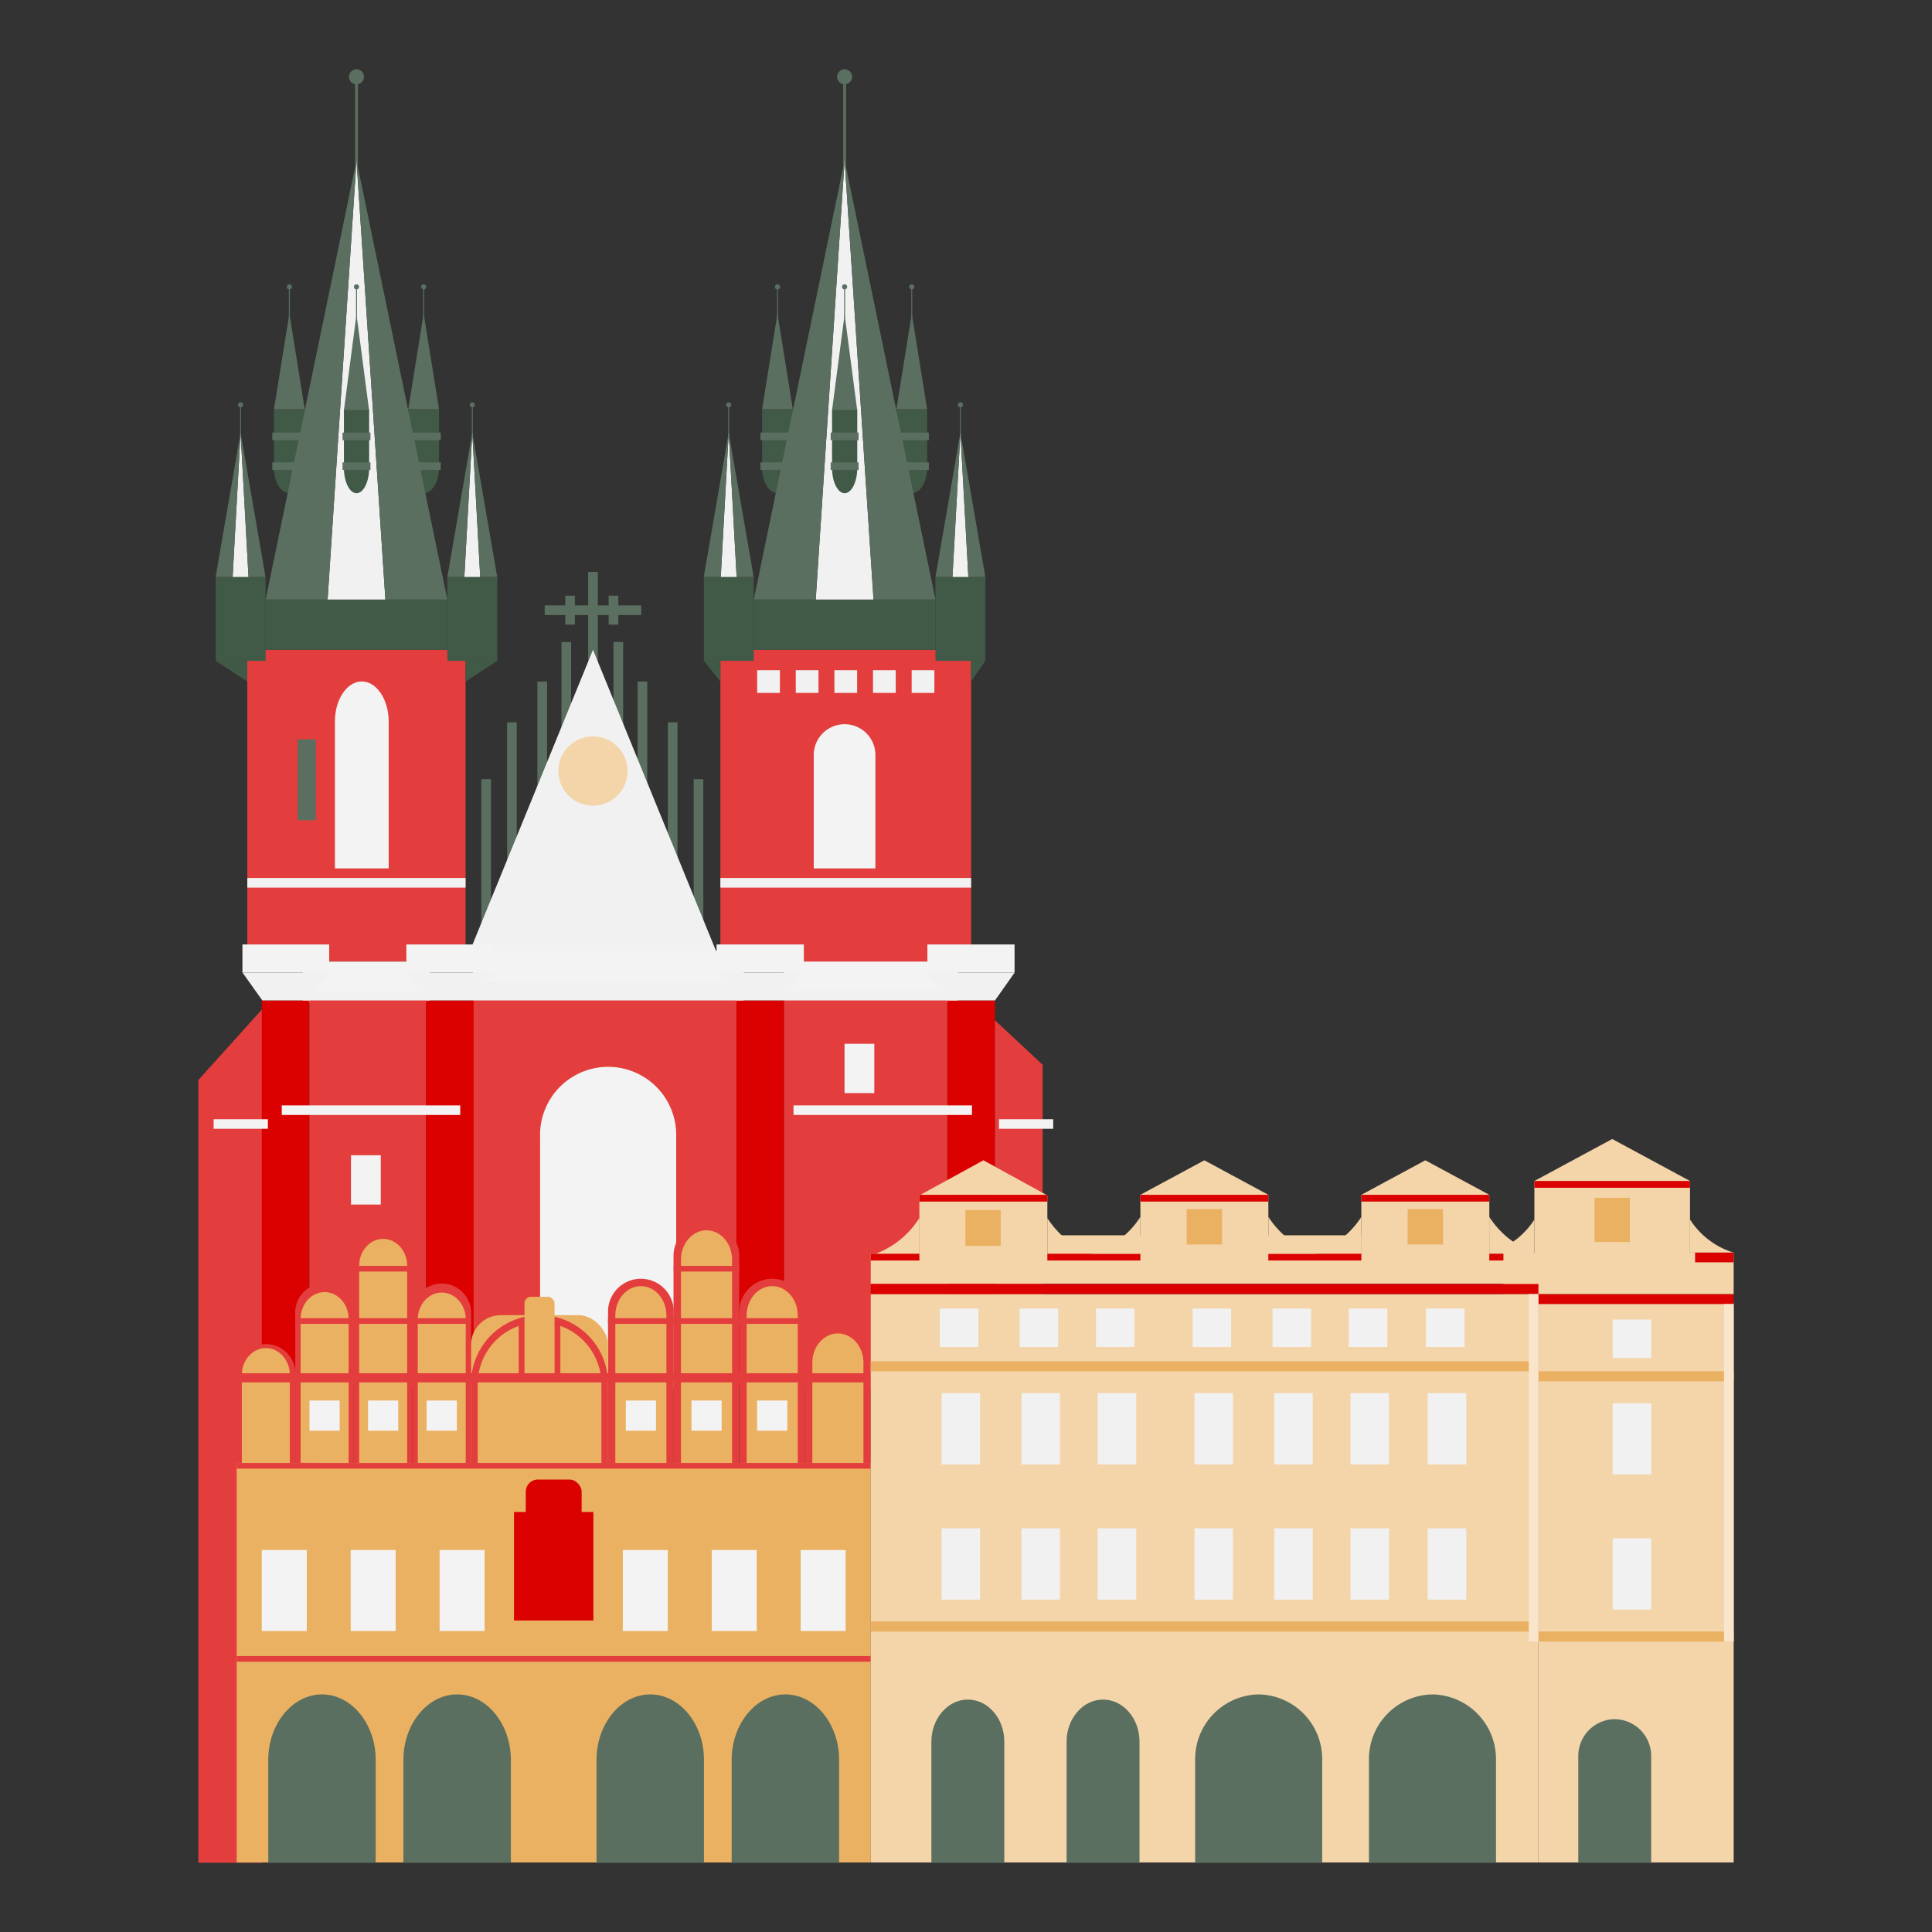 <svg id="Layer_1" data-name="Layer 1" xmlns="http://www.w3.org/2000/svg" viewBox="0 0 460 460"><rect x="0" y="0" width="460" height="460" fill="#333333" stroke="none"/><defs><style>.cls-1{fill:#e33e3d;}.cls-2{fill:#f1f1f1;}.cls-3{fill:#f3f3f3;}.cls-4{fill:#5a6f5f;}.cls-5{fill:#da0100;}.cls-6{fill:#f4d5aa;}.cls-7{fill:#415947;}.cls-8{fill:#ebb162;}.cls-9{fill:#f8e5cb;}</style></defs><title>prague</title><polygon class="cls-1" points="47.22 443.51 62.48 443.51 62.48 240.22 47.22 257.16 47.22 443.51"/><rect class="cls-2" x="186.69" y="231.16" width="41.4" height="7.65"/><rect class="cls-3" x="187.05" y="228.86" width="37.4" height="6.99"/><rect class="cls-4" x="114.6" y="185.51" width="2.3" height="37.06"/><rect class="cls-4" x="120.74" y="171.98" width="2.3" height="37.06"/><rect class="cls-4" x="127.95" y="162.28" width="2.3" height="37.06"/><rect class="cls-4" x="133.68" y="152.87" width="2.3" height="37.06"/><rect class="cls-4" x="165.16" y="185.51" width="2.3" height="37.06" transform="translate(332.62 408.08) rotate(-180)"/><rect class="cls-4" x="159.02" y="171.98" width="2.3" height="37.06" transform="translate(320.33 381.02) rotate(-180)"/><rect class="cls-4" x="151.81" y="162.28" width="2.3" height="37.06" transform="translate(305.92 361.61) rotate(-180)"/><rect class="cls-4" x="146.08" y="152.87" width="2.3" height="37.06" transform="translate(294.45 342.79) rotate(-180)"/><rect class="cls-4" x="140.04" y="136.18" width="2.3" height="37.06"/><rect class="cls-2" x="72.11" y="231.16" width="30.21" height="7.65"/><rect class="cls-2" x="112.61" y="228.67" width="64.43" height="10.14"/><rect class="cls-4" x="140.04" y="133.8" width="2.3" height="22.98" transform="translate(286.47 4.1) rotate(90)"/><rect class="cls-4" x="134.58" y="141.84" width="2.3" height="6.9" transform="translate(271.46 290.57) rotate(180)"/><rect class="cls-4" x="144.93" y="141.84" width="2.3" height="6.9" transform="translate(292.15 290.57) rotate(180)"/><rect class="cls-1" x="112.61" y="238.2" width="62.72" height="92.48"/><rect class="cls-5" x="62.33" y="238.2" width="11.36" height="92.48"/><rect class="cls-5" x="101.41" y="238.2" width="11.36" height="92.48"/><rect class="cls-5" x="175.33" y="238.2" width="11.36" height="92.48"/><rect class="cls-5" x="225.54" y="238.2" width="11.36" height="92.48"/><polygon class="cls-1" points="248.25 330.69 236.9 330.69 236.9 242.92 248.25 253.52 248.25 330.69"/><rect class="cls-1" x="186.69" y="238.2" width="38.86" height="92.48"/><rect class="cls-1" x="73.68" y="238.2" width="27.72" height="92.48"/><rect class="cls-1" x="58.88" y="154.71" width="51.97" height="74.24"/><rect class="cls-1" x="171.52" y="154.71" width="59.7" height="74.24"/><path class="cls-3" d="M208.43,206.77v-27a7.34,7.34,0,0,0-14.68,0v27Z"/><polygon class="cls-2" points="141.19 154.71 171.52 228.95 110.85 228.95 141.19 154.71"/><circle class="cls-6" cx="141.19" cy="183.58" r="8.25"/><rect class="cls-3" x="72.11" y="228.95" width="28.07" height="6.99"/><rect class="cls-3" x="57.72" y="224.87" width="20.66" height="6.67"/><polygon class="cls-2" points="73.68 238.2 62.46 238.2 57.72 231.54 78.38 231.54 73.68 238.2"/><rect class="cls-3" x="96.75" y="224.87" width="20.66" height="6.67"/><rect class="cls-3" x="113.57" y="226.37" width="63.47" height="7.37"/><polygon class="cls-2" points="112.71 238.2 101.49 238.2 96.75 231.54 117.42 231.54 112.71 238.2"/><rect class="cls-3" x="170.61" y="224.87" width="20.78" height="6.67"/><polygon class="cls-2" points="186.69 238.2 175.34 238.2 170.61 231.54 191.39 231.54 186.69 238.2"/><rect class="cls-3" x="220.81" y="224.87" width="20.75" height="6.67"/><polygon class="cls-2" points="236.9 238.2 225.54 238.2 220.81 231.54 241.6 231.54 236.9 238.2"/><rect class="cls-3" x="188.93" y="263.19" width="42.49" height="2.28"/><rect class="cls-3" x="67.09" y="263.19" width="42.49" height="2.28"/><rect class="cls-3" x="50.87" y="266.48" width="12.91" height="2.28"/><rect class="cls-3" x="237.85" y="266.48" width="12.91" height="2.28"/><rect class="cls-3" x="201.08" y="248.52" width="7.09" height="11.74"/><rect class="cls-3" x="83.57" y="275.06" width="7.09" height="11.74"/><path class="cls-3" d="M161,330.69V270.62a16.21,16.21,0,1,0-32.41,0v60.07Z"/><rect class="cls-2" x="171.52" y="209.04" width="59.7" height="2.3"/><path class="cls-3" d="M92.54,206.77v-35c0-5.23-2.88-9.52-6.4-9.52s-6.4,4.28-6.4,9.52v35Z"/><rect class="cls-2" x="58.88" y="209.04" width="51.97" height="2.3"/><rect class="cls-2" x="180.28" y="159.57" width="5.41" height="5.41"/><rect class="cls-2" x="189.47" y="159.57" width="5.41" height="5.41"/><rect class="cls-2" x="198.67" y="159.57" width="5.41" height="5.41"/><rect class="cls-2" x="207.86" y="159.57" width="5.41" height="5.41"/><rect class="cls-2" x="217.06" y="159.57" width="5.41" height="5.41"/><rect class="cls-4" x="70.87" y="176.03" width="4.31" height="19.27"/><rect class="cls-4" x="200.76" y="19.93" width="0.68" height="20.23"/><circle class="cls-4" cx="201.1" cy="18.28" r="1.79"/><rect class="cls-7" x="179.47" y="142.74" width="43.26" height="11.97"/><rect class="cls-7" x="167.59" y="137.38" width="11.88" height="19.97"/><rect class="cls-7" x="222.73" y="137.38" width="11.88" height="19.97"/><polygon class="cls-2" points="201.1 38.17 207.98 142.75 194.22 142.75 201.1 38.17"/><path class="cls-7" d="M213.43,97.43v14c0,3.32,1.65,6,3.66,6s3.66-2.72,3.66-6v-14Z"/><polygon class="cls-4" points="213.43 97.43 217.09 74.64 220.75 97.43 213.43 97.43"/><rect class="cls-4" x="213.02" y="110.08" width="8.14" height="1.82"/><rect class="cls-4" x="213.02" y="102.99" width="8.14" height="1.82"/><rect class="cls-4" x="228.56" y="96.95" width="0.23" height="6.89"/><path class="cls-7" d="M181.45,97.43v14c0,3.32,1.65,6,3.66,6s3.66-2.72,3.66-6v-14Z"/><polygon class="cls-4" points="181.45 97.43 185.11 74.64 188.77 97.43 181.45 97.43"/><rect class="cls-4" x="181.05" y="110.08" width="8.14" height="1.82"/><rect class="cls-4" x="181.05" y="102.99" width="8.14" height="1.82"/><polygon class="cls-4" points="201.1 38.17 179.47 142.75 194.22 142.75 201.1 38.17"/><polygon class="cls-4" points="201.1 38.17 222.73 142.75 207.98 142.75 201.1 38.17"/><polygon class="cls-2" points="228.67 102.99 230.56 137.38 226.78 137.38 228.67 102.99"/><polygon class="cls-4" points="228.67 102.99 222.73 137.38 226.78 137.38 228.67 102.99"/><rect class="cls-4" x="173.38" y="96.95" width="0.23" height="6.89"/><circle class="cls-4" cx="173.5" cy="96.39" r="0.61"/><polygon class="cls-4" points="228.67 102.99 234.61 137.38 230.56 137.38 228.67 102.99"/><polygon class="cls-2" points="173.5 102.99 175.39 137.38 171.61 137.38 173.5 102.99"/><polygon class="cls-4" points="173.5 102.99 167.56 137.38 171.61 137.38 173.5 102.99"/><polygon class="cls-4" points="173.5 102.99 179.44 137.38 175.39 137.38 173.5 102.99"/><path class="cls-7" d="M198.11,97.43v14c0,3.32,1.34,6,3,6s3-2.72,3-6v-14Z"/><polygon class="cls-4" points="198.11 97.64 201.1 74.85 204.09 97.64 198.11 97.64"/><rect class="cls-4" x="197.78" y="110.08" width="6.64" height="1.82"/><rect class="cls-4" x="197.78" y="102.99" width="6.64" height="1.82"/><circle class="cls-4" cx="228.67" cy="96.39" r="0.61"/><rect class="cls-4" x="216.97" y="68.86" width="0.23" height="6.89"/><circle class="cls-4" cx="217.09" cy="68.3" r="0.61"/><rect class="cls-4" x="200.98" y="68.86" width="0.23" height="6.89"/><circle class="cls-4" cx="201.1" cy="68.3" r="0.61"/><rect class="cls-4" x="185" y="68.86" width="0.23" height="6.89"/><circle class="cls-4" cx="185.11" cy="68.3" r="0.61"/><polygon class="cls-7" points="232.9 159.81 231.18 162.28 231.18 157.35 234.61 157.35 232.9 159.81"/><polygon class="cls-7" points="169.56 159.81 171.52 162.28 171.52 157.35 167.59 157.35 169.56 159.81"/><rect class="cls-4" x="84.54" y="19.93" width="0.68" height="20.23"/><circle class="cls-4" cx="84.88" cy="18.28" r="1.79"/><rect class="cls-7" x="63.25" y="142.74" width="43.26" height="11.97"/><rect class="cls-7" x="51.37" y="137.38" width="11.88" height="19.97"/><rect class="cls-7" x="106.51" y="137.38" width="11.88" height="19.97"/><polygon class="cls-2" points="84.88 38.17 91.76 142.75 78 142.75 84.88 38.17"/><path class="cls-7" d="M97.21,97.43v14c0,3.32,1.65,6,3.66,6s3.66-2.72,3.66-6v-14Z"/><polygon class="cls-4" points="97.21 97.43 100.87 74.64 104.53 97.43 97.21 97.43"/><rect class="cls-4" x="96.8" y="110.08" width="8.14" height="1.82"/><rect class="cls-4" x="96.8" y="102.99" width="8.14" height="1.82"/><rect class="cls-4" x="112.34" y="96.95" width="0.23" height="6.89"/><path class="cls-7" d="M65.23,97.43v14c0,3.32,1.65,6,3.66,6s3.66-2.72,3.66-6v-14Z"/><polygon class="cls-4" points="65.23 97.43 68.9 74.64 72.56 97.43 65.23 97.43"/><rect class="cls-4" x="64.83" y="110.08" width="8.14" height="1.82"/><rect class="cls-4" x="64.83" y="102.99" width="8.14" height="1.82"/><polygon class="cls-4" points="84.88 38.17 63.25 142.75 78 142.75 84.88 38.17"/><polygon class="cls-4" points="84.88 38.17 106.51 142.75 91.76 142.75 84.88 38.17"/><polygon class="cls-2" points="112.45 102.99 114.34 137.38 110.56 137.38 112.45 102.99"/><polygon class="cls-4" points="112.45 102.99 106.51 137.38 110.56 137.38 112.45 102.99"/><rect class="cls-4" x="57.17" y="96.95" width="0.23" height="6.89"/><circle class="cls-4" cx="57.28" cy="96.39" r="0.61"/><polygon class="cls-4" points="112.45 102.99 118.39 137.38 114.34 137.38 112.45 102.99"/><polygon class="cls-2" points="57.28 102.99 59.17 137.38 55.39 137.38 57.28 102.99"/><polygon class="cls-4" points="57.28 102.99 51.34 137.38 55.39 137.38 57.28 102.99"/><polygon class="cls-4" points="57.28 102.99 63.22 137.38 59.17 137.38 57.28 102.99"/><path class="cls-7" d="M81.89,97.43v14c0,3.32,1.34,6,3,6s3-2.72,3-6v-14Z"/><polygon class="cls-4" points="81.89 97.64 84.88 74.85 87.87 97.64 81.89 97.64"/><rect class="cls-4" x="81.56" y="110.08" width="6.64" height="1.82"/><rect class="cls-4" x="81.56" y="102.99" width="6.64" height="1.82"/><circle class="cls-4" cx="112.45" cy="96.39" r="0.61"/><rect class="cls-4" x="100.75" y="68.86" width="0.23" height="6.89"/><circle class="cls-4" cx="100.87" cy="68.3" r="0.61"/><rect class="cls-4" x="84.77" y="68.86" width="0.23" height="6.89"/><circle class="cls-4" cx="84.88" cy="68.3" r="0.61"/><rect class="cls-4" x="68.78" y="68.86" width="0.23" height="6.89"/><circle class="cls-4" cx="68.9" cy="68.3" r="0.61"/><polygon class="cls-7" points="114.62 159.81 110.85 162.28 110.85 157.35 118.39 157.35 114.62 159.81"/><polygon class="cls-7" points="55.13 159.81 58.88 162.28 58.88 157.35 51.37 157.35 55.13 159.81"/><rect class="cls-8" x="56.36" y="348.33" width="150.96" height="95.12"/><path class="cls-1" d="M70.3,348.33v-21.9a7,7,0,0,0-13.95,0v21.9Z"/><path class="cls-8" d="M69,348.33v-21c0-3.5-2.57-6.36-5.71-6.36s-5.71,2.86-5.71,6.36v21Z"/><path class="cls-1" d="M84.25,348.33v-35.2a7,7,0,1,0-13.95,0v35.2Z"/><path class="cls-8" d="M83,348.33V314c0-3.5-2.57-6.36-5.71-6.36s-5.71,2.86-5.71,6.36v34.29Z"/><path class="cls-1" d="M112.15,348.39V313.2a7,7,0,1,0-13.95,0v35.2Z"/><path class="cls-8" d="M110.89,348.39V314.11c0-3.5-2.57-6.36-5.71-6.36s-5.71,2.86-5.71,6.36v34.29Z"/><path class="cls-1" d="M98.2,348.33V300.41a7,7,0,0,0-13.95,0v47.92Z"/><path class="cls-8" d="M96.94,348.33v-47c0-3.5-2.57-6.36-5.71-6.36s-5.71,2.86-5.71,6.36v47Z"/><path class="cls-1" d="M160.41,348.36V312.29a7.82,7.82,0,0,0-15.64,0v36.07Z"/><path class="cls-8" d="M158.67,348.36V313.17c0-3.82-2.73-6.95-6.08-6.95s-6.08,3.13-6.08,6.95v35.19Z"/><path class="cls-1" d="M191.68,348.36V312.29a7.82,7.82,0,0,0-15.64,0v36.07Z"/><path class="cls-8" d="M189.94,348.36V313.17c0-3.82-2.73-6.95-6.08-6.95s-6.08,3.13-6.08,6.95v35.19Z"/><path class="cls-1" d="M207.32,348.36V323.55a7.82,7.82,0,0,0-15.64,0v24.81Z"/><path class="cls-8" d="M205.58,359.62V324.43c0-3.82-2.73-6.95-6.08-6.95s-6.08,3.13-6.08,6.95v35.19Z"/><path class="cls-1" d="M176,348.36V299a7.82,7.82,0,0,0-15.64,0v49.36Z"/><path class="cls-8" d="M174.3,348.36V299.88c0-3.82-2.73-6.95-6.08-6.95s-6.08,3.13-6.08,6.95v48.48Z"/><rect class="cls-8" x="112.15" y="313.13" width="32.62" height="68.94" rx="7.1" ry="7.1"/><path class="cls-1" d="M144.77,348.49V329.44a16.31,16.31,0,1,0-32.62,0v19.05Z"/><path class="cls-8" d="M143.19,349.68V329.57a14.72,14.72,0,0,0-29.45,0v20.11Z"/><rect class="cls-8" x="124.88" y="308.76" width="7.16" height="21.39" rx="1.56" ry="1.56"/><rect class="cls-1" x="123.5" y="315.2" width="1.38" height="12.86"/><rect class="cls-1" x="132.04" y="314.85" width="1.38" height="12.86"/><rect class="cls-1" x="56.36" y="348.33" width="150.96" height="1.35"/><rect class="cls-1" x="56.36" y="394.3" width="150.96" height="1.35"/><rect class="cls-1" x="70.3" y="313.85" width="41.85" height="1.35"/><rect class="cls-1" x="144.77" y="313.85" width="46.91" height="1.35"/><rect class="cls-1" x="160.41" y="301.4" width="15.63" height="1.35"/><rect class="cls-1" x="84.25" y="301.4" width="13.95" height="1.35"/><rect class="cls-1" x="56.36" y="326.96" width="150.96" height="2.18"/><rect class="cls-3" x="73.68" y="333.46" width="7.19" height="7.19"/><rect class="cls-3" x="87.63" y="333.46" width="7.19" height="7.19"/><rect class="cls-3" x="101.58" y="333.46" width="7.19" height="7.19"/><rect class="cls-3" x="149" y="333.46" width="7.19" height="7.19"/><rect class="cls-3" x="164.63" y="333.46" width="7.19" height="7.19"/><rect class="cls-3" x="180.27" y="333.46" width="7.19" height="7.19"/><rect class="cls-3" x="62.33" y="369.05" width="10.71" height="19.29"/><rect class="cls-3" x="83.5" y="369.05" width="10.71" height="19.29"/><rect class="cls-3" x="104.67" y="369.05" width="10.71" height="19.29"/><rect class="cls-3" x="148.29" y="369.05" width="10.71" height="19.29"/><rect class="cls-3" x="169.46" y="369.05" width="10.71" height="19.29"/><rect class="cls-3" x="190.63" y="369.05" width="10.71" height="19.29"/><rect class="cls-5" x="122.38" y="360" width="18.9" height="25.83"/><rect class="cls-5" x="125.18" y="352.27" width="13.31" height="26.81" rx="2.9" ry="2.9"/><path class="cls-4" d="M167.61,443.51V419c0-8.56-5.75-15.57-12.79-15.57h0c-7,0-12.79,7-12.79,15.57v24.53Z"/><path class="cls-4" d="M199.79,443.51V419c0-8.56-5.75-15.57-12.79-15.57h0c-7,0-12.79,7-12.79,15.57v24.53Z"/><path class="cls-4" d="M89.45,443.51V419c0-8.56-5.75-15.57-12.79-15.57h0c-7,0-12.79,7-12.79,15.57v24.53Z"/><path class="cls-4" d="M121.63,443.51V419c0-8.56-5.75-15.57-12.79-15.57h0c-7,0-12.79,7-12.79,15.57v24.53Z"/><rect class="cls-6" x="207.32" y="308.11" width="158.97" height="135.34"/><rect class="cls-6" x="366.29" y="310.22" width="46.49" height="133.23"/><rect class="cls-8" x="207.32" y="386.07" width="158.68" height="2.4"/><rect class="cls-8" x="365.99" y="388.46" width="46.79" height="2.4"/><rect class="cls-8" x="207.32" y="324.1" width="158.68" height="2.4"/><rect class="cls-8" x="365.99" y="326.48" width="46.79" height="2.4"/><rect class="cls-5" x="366.29" y="308.09" width="46.49" height="2.4"/><rect class="cls-2" x="224.2" y="363.89" width="9.16" height="16.98"/><rect class="cls-2" x="243.21" y="363.89" width="9.16" height="16.98"/><rect class="cls-2" x="261.37" y="363.89" width="9.16" height="16.98"/><rect class="cls-2" x="224.2" y="331.7" width="9.16" height="16.98"/><rect class="cls-2" x="243.21" y="331.7" width="9.16" height="16.98"/><rect class="cls-2" x="261.37" y="331.7" width="9.16" height="16.98"/><rect class="cls-2" x="284.39" y="363.89" width="9.16" height="16.98"/><rect class="cls-2" x="303.4" y="363.89" width="9.16" height="16.98"/><polygon class="cls-6" points="234.14 276.26 249.37 284.62 218.9 284.62 234.14 276.26"/><path class="cls-6" d="M218.9,290a21.16,21.16,0,0,1-11.59,8.93H218.9Z"/><path class="cls-6" d="M249.37,290A21.16,21.16,0,0,0,261,298.89H249.37Z"/><rect class="cls-6" x="207.32" y="298.51" width="158.91" height="7.17"/><polygon class="cls-6" points="339.36 276.26 354.59 284.48 324.13 284.48 339.36 276.26"/><path class="cls-6" d="M324.13,289.73a21.06,21.06,0,0,1-11.59,8.78h11.59Z"/><path class="cls-6" d="M354.59,289.73a21.06,21.06,0,0,0,11.59,8.78H354.59Z"/><rect class="cls-6" x="250.32" y="294.12" width="73.81" height="6.98"/><rect class="cls-5" x="207.32" y="298.51" width="158.87" height="1.61"/><rect class="cls-6" x="271.52" y="284.48" width="30.47" height="16.62"/><polygon class="cls-6" points="286.75 276.26 301.98 284.48 271.51 284.48 286.75 276.26"/><path class="cls-6" d="M271.52,289.73a21.06,21.06,0,0,1-11.59,8.78h11.59Z"/><path class="cls-6" d="M302,289.73a21.06,21.06,0,0,0,11.59,8.78H302Z"/><rect class="cls-8" x="282.54" y="287.88" width="8.43" height="8.43"/><rect class="cls-6" x="218.9" y="284.62" width="30.47" height="16.48"/><rect class="cls-8" x="229.84" y="288.08" width="8.43" height="8.57"/><rect class="cls-6" x="324.13" y="284.48" width="30.47" height="16.62"/><rect class="cls-8" x="335.15" y="287.88" width="8.43" height="8.43"/><rect class="cls-2" x="321.56" y="363.89" width="9.16" height="16.98"/><rect class="cls-2" x="284.39" y="331.7" width="9.16" height="16.98"/><rect class="cls-2" x="303.4" y="331.7" width="9.16" height="16.98"/><rect class="cls-2" x="321.56" y="331.7" width="9.16" height="16.98"/><rect class="cls-2" x="339.95" y="363.89" width="9.16" height="16.98"/><rect class="cls-2" x="339.95" y="331.7" width="9.16" height="16.98"/><rect class="cls-2" x="383.99" y="366.27" width="9.16" height="16.98"/><rect class="cls-2" x="383.99" y="334.09" width="9.16" height="16.98"/><rect class="cls-2" x="223.78" y="311.56" width="9.16" height="9.16"/><rect class="cls-2" x="242.79" y="311.56" width="9.16" height="9.16"/><rect class="cls-2" x="260.95" y="311.56" width="9.16" height="9.16"/><rect class="cls-2" x="283.97" y="311.56" width="9.16" height="9.16"/><rect class="cls-2" x="302.98" y="311.56" width="9.16" height="9.16"/><rect class="cls-2" x="321.14" y="311.56" width="9.16" height="9.16"/><rect class="cls-2" x="339.53" y="311.56" width="9.16" height="9.16"/><rect class="cls-2" x="383.99" y="314.18" width="9.16" height="9.16"/><path class="cls-4" d="M314.81,443.51V419a15.4,15.4,0,0,0-15.12-15.57h0A15.4,15.4,0,0,0,284.56,419v24.53Z"/><path class="cls-4" d="M356.19,443.51V419a15.4,15.4,0,0,0-15.12-15.57h0A15.4,15.4,0,0,0,325.94,419v24.53Z"/><path class="cls-4" d="M393.14,443.51V418.15a8.77,8.77,0,0,0-8.68-8.82h0a8.77,8.77,0,0,0-8.68,8.82v25.36Z"/><path class="cls-4" d="M271.31,443.51V414.66c0-5.52-3.9-10-8.68-10h0c-4.77,0-8.68,4.51-8.68,10v28.85Z"/><path class="cls-4" d="M239.12,443.51V414.66c0-5.52-3.9-10-8.68-10h0c-4.77,0-8.68,4.51-8.68,10v28.85Z"/><rect class="cls-6" x="357.96" y="298.25" width="54.82" height="9.85"/><rect class="cls-6" x="365.33" y="281.19" width="37.05" height="18.53"/><rect class="cls-8" x="379.65" y="285.19" width="8.43" height="10.53"/><polygon class="cls-6" points="383.86 271.19 402.39 281.19 365.33 281.19 383.86 271.19"/><path class="cls-6" d="M402.39,290.37a18.89,18.89,0,0,0,10.39,7.87H402.39Z"/><path class="cls-6" d="M365.33,290.37a18.89,18.89,0,0,1-10.39,7.87h10.39Z"/><rect class="cls-5" x="207.32" y="305.71" width="158.97" height="2.4"/><rect class="cls-5" x="403.59" y="298.25" width="9.2" height="2.3"/><rect class="cls-5" x="365.33" y="281.19" width="37.05" height="1.61"/><rect class="cls-5" x="324.13" y="284.48" width="30.47" height="1.61"/><rect class="cls-5" x="271.52" y="284.48" width="30.47" height="1.61"/><rect class="cls-5" x="218.9" y="284.48" width="30.47" height="1.61"/><rect class="cls-9" x="363.99" y="308.11" width="2.3" height="82.75"/><rect class="cls-9" x="410.48" y="310.5" width="2.3" height="80.36"/></svg>
